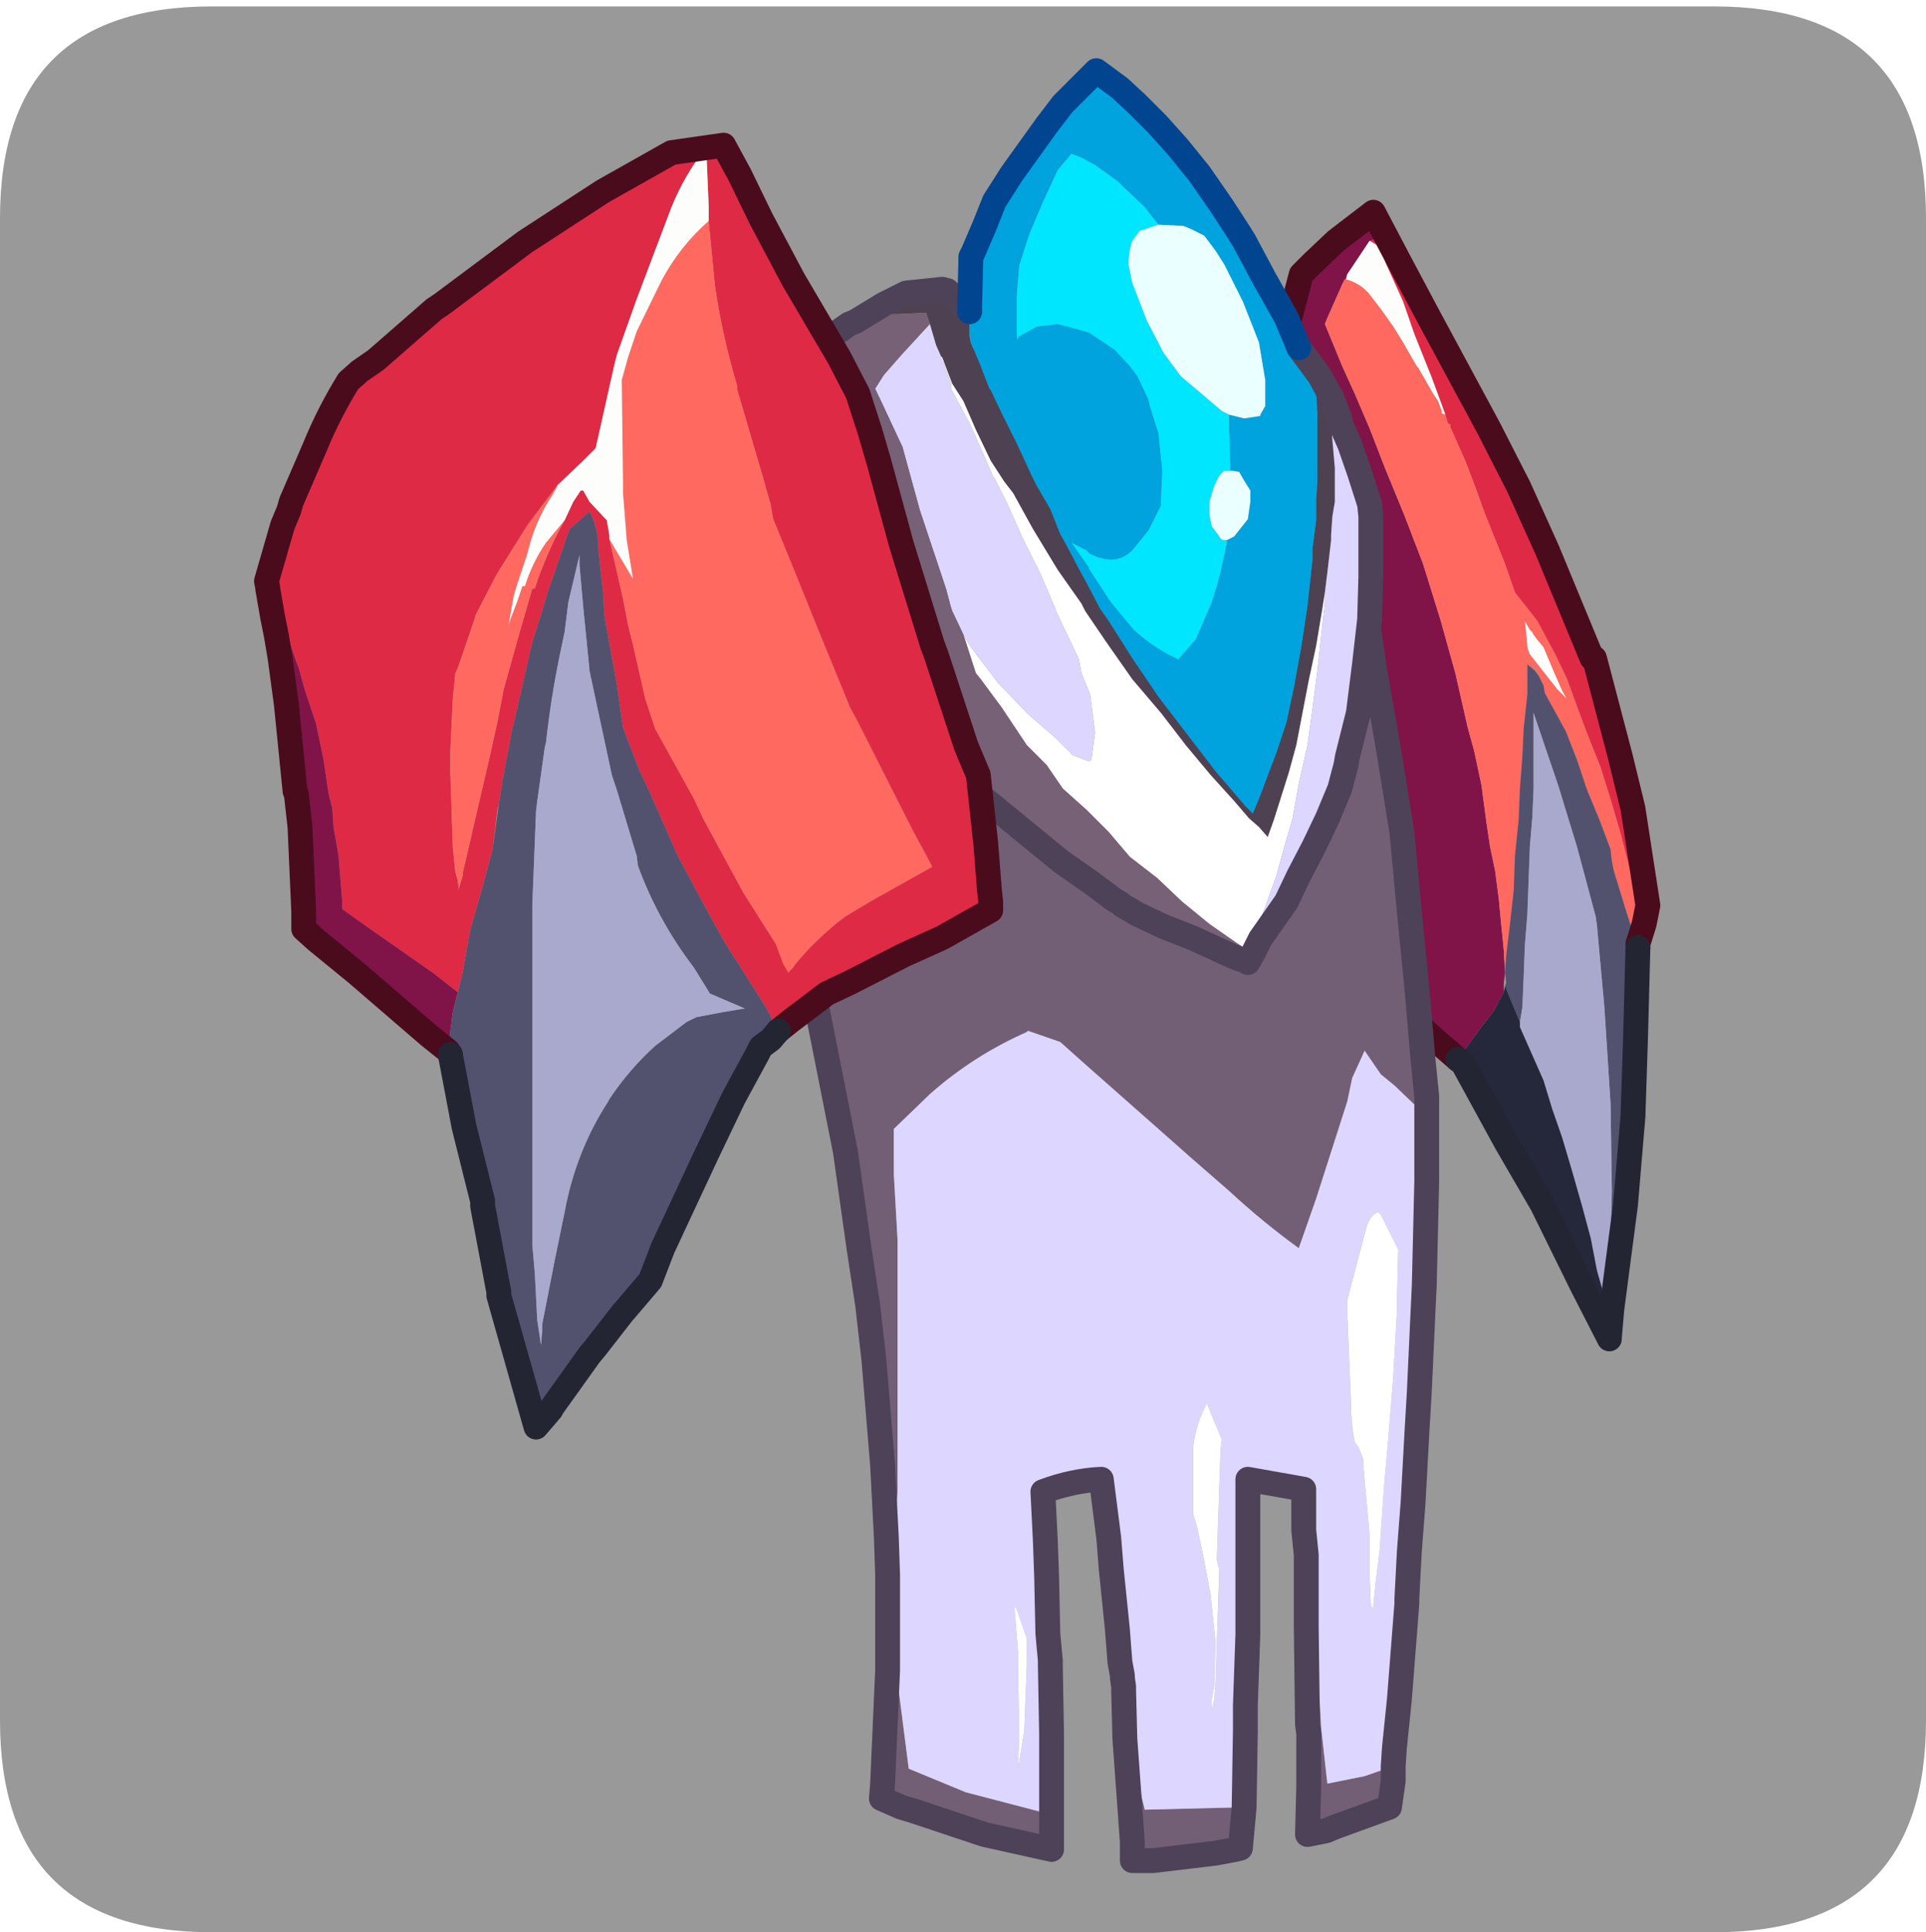 <?xml version="1.0" encoding="UTF-8" standalone="no"?>
<svg xmlns:ffdec="https://www.free-decompiler.com/flash" xmlns:xlink="http://www.w3.org/1999/xlink" ffdec:objectType="frame" height="30.1px" width="30.0px" xmlns="http://www.w3.org/2000/svg">
  <g transform="matrix(1.0, 0.0, 0.0, 1.0, 0.0, 0.0)">
    <use ffdec:characterId="1" height="30.0" transform="matrix(1.0, 0.0, 0.0, 1.0, 0.0, 0.0)" width="30.0" xlink:href="#shape0"/>
    <use ffdec:characterId="6" height="30.0" transform="matrix(1.0, 0.0, 0.0, 1.0, 0.0, 0.1)" width="30.0" xlink:href="#sprite0"/>
  </g>
  <defs>
    <g id="shape0" transform="matrix(1.0, 0.0, 0.0, 1.0, 0.0, 0.0)">
      <path d="M0.0 0.0 L30.0 0.0 30.0 30.0 0.0 30.0 0.0 0.0" fill="#33cc66" fill-opacity="0.0" fill-rule="evenodd" stroke="none"/>
    </g>
    <g id="sprite0" transform="matrix(1.0, 0.0, 0.0, 1.0, 0.0, 0.0)">
      <use ffdec:characterId="2" height="30.0" transform="matrix(1.0, 0.0, 0.0, 1.0, 0.0, 0.0)" width="30.0" xlink:href="#shape1"/>
      <filter id="filter0">
        <feColorMatrix in="SourceGraphic" result="filterResult0" type="matrix" values="0 0 0 0 0.4,0 0 0 0 1.0,0 0 0 0 1.0,0 0 0 1 0"/>
        <feConvolveMatrix divisor="25.0" in="filterResult0" kernelMatrix="1 1 1 1 1 1 1 1 1 1 1 1 1 1 1 1 1 1 1 1 1 1 1 1 1" order="5 5" result="filterResult1"/>
        <feComposite in="SourceGraphic" in2="filterResult1" operator="over" result="filterResult2"/>
      </filter>
      <use ffdec:characterId="5" filter="url(#filter0)" height="28.25" transform="matrix(1.0, 0.0, 0.0, 1.0, 3.95, 0.8)" width="21.9" xlink:href="#sprite1"/>
    </g>
    <g id="shape1" transform="matrix(1.0, 0.0, 0.0, 1.0, 0.0, 0.0)">
      <path d="M0.0 26.7 L0.0 3.3 Q0.0 0.0 3.3 0.0 L26.7 0.0 Q30.0 0.0 30.0 3.3 L30.0 26.7 Q30.0 30.0 26.7 30.0 L3.3 30.0 Q0.0 30.0 0.0 26.7" fill="#999999" fill-rule="evenodd" stroke="none"/>
    </g>
    <g id="sprite1" transform="matrix(1.0, 0.0, 0.0, 1.0, 0.2, 0.2)">
      <use ffdec:characterId="4" height="73.05" transform="matrix(0.387, 0.0, 0.0, 0.387, -0.193, -0.193)" width="56.6" xlink:href="#sprite2"/>
    </g>
    <g id="sprite2" transform="matrix(1.0, 0.0, 0.0, 1.0, 0.5, 0.5)">
      <use ffdec:characterId="3" height="73.05" transform="matrix(1.0, 0.0, 0.0, 1.0, -0.5, -0.5)" width="56.6" xlink:href="#shape2"/>
    </g>
    <g id="shape2" transform="matrix(1.0, 0.0, 0.0, 1.0, 0.5, 0.5)">
      <path d="M45.55 7.6 L45.35 7.3 45.0 7.05 44.55 6.8 44.4 6.85 44.0 7.45 43.5 8.2 43.45 8.4 43.4 8.4 43.3 8.6 42.7 9.95 42.6 10.2 43.3 11.9 43.8 13.0 44.4 14.4 45.0 15.95 45.8 17.9 46.55 19.85 47.25 22.1 47.85 24.25 48.35 26.45 48.6 27.35 48.9 28.75 49.1 30.25 49.25 31.25 49.45 32.2 49.6 33.35 49.7 34.4 49.8 35.4 49.85 36.3 49.8 36.75 49.8 37.1 49.4 37.85 48.9 38.5 47.95 39.8 46.0 38.1 44.85 36.3 43.6 34.2 42.4 32.3 42.25 31.25 41.7 26.5 41.45 23.95 40.85 19.3 40.3 15.75 40.2 15.2 40.35 14.6 41.15 10.1 41.65 8.2 42.1 7.75 43.05 6.85 44.55 5.7 45.05 6.65 45.55 7.6" fill="#801449" fill-rule="evenodd" stroke="none"/>
      <path d="M44.4 6.85 L44.55 6.8 45.0 7.05 45.35 7.3 45.55 7.6 46.8 9.95 49.2 14.4 50.4 16.75 51.55 19.3 53.35 23.65 53.45 23.65 54.5 27.65 55.0 29.7 55.6 33.6 55.45 34.35 55.45 34.25 55.2 33.2 54.85 32.05 54.5 30.7 54.15 29.5 53.7 28.05 53.2 26.8 52.75 25.6 52.35 24.5 51.9 23.55 51.15 22.15 50.25 21.0 49.85 19.85 49.45 18.85 49.05 17.85 48.65 16.75 48.25 15.7 47.65 14.35 47.65 14.25 47.55 14.2 47.45 13.85 47.25 13.3 46.9 12.35 46.2 10.6 45.75 9.3 45.05 7.75 45.0 7.6 45.0 7.5 44.95 7.4 44.85 7.3 44.75 7.05 44.4 6.85" fill="#df2a46" fill-rule="evenodd" stroke="none"/>
      <path d="M43.45 8.4 L43.5 8.2 44.0 7.45 44.4 6.85 44.75 7.05 44.85 7.3 44.95 7.4 45.0 7.5 45.0 7.6 45.05 7.75 45.75 9.3 46.2 10.6 46.9 12.35 47.25 13.3 47.45 13.85 47.3 13.8 47.3 13.7 47.15 13.3 46.95 13.0 46.35 11.95 46.3 11.9 46.15 11.65 45.75 10.95 45.35 10.3 44.85 9.6 44.35 8.95 44.25 8.85 Q43.95 8.55 43.45 8.4 M50.75 23.2 L50.65 22.15 50.85 22.5 50.95 22.6 51.0 22.7 51.15 22.9 51.4 23.2 51.8 24.15 52.15 24.95 52.4 25.4 52.35 25.3 51.95 24.9 50.85 23.5 50.75 23.2" fill="#fdfdfb" fill-rule="evenodd" stroke="none"/>
      <path d="M49.85 36.3 L49.8 35.4 49.7 34.4 49.6 33.35 49.45 32.2 49.25 31.25 49.1 30.25 48.9 28.75 48.6 27.35 48.35 26.45 47.85 24.25 47.25 22.1 46.55 19.85 45.8 17.9 45.0 15.95 44.4 14.4 43.8 13.0 43.3 11.9 42.6 10.2 42.7 9.95 43.3 8.6 43.4 8.4 43.45 8.4 Q43.95 8.55 44.25 8.85 L44.35 8.95 44.85 9.6 45.35 10.3 45.75 10.95 46.15 11.65 46.3 11.9 46.35 11.95 46.95 13.0 47.15 13.3 47.3 13.7 47.3 13.8 47.45 13.85 47.55 14.2 47.65 14.25 47.65 14.35 48.25 15.7 48.65 16.75 49.05 17.85 49.45 18.85 49.85 19.85 50.25 21.0 51.15 22.15 51.9 23.55 52.35 24.5 52.75 25.6 53.2 26.8 53.7 28.05 54.15 29.5 54.5 30.7 54.85 32.05 55.2 33.2 55.45 34.25 55.45 34.35 55.2 35.15 55.2 35.3 54.7 33.75 54.35 32.6 Q54.15 32.05 54.1 31.35 L53.65 30.15 53.15 28.95 52.75 27.75 52.3 26.6 51.45 25.05 51.4 24.75 51.2 24.35 50.95 23.85 51.05 24.15 50.75 23.9 50.75 25.05 50.75 25.1 50.6 26.5 50.55 27.6 50.45 28.9 50.4 30.15 50.25 31.6 50.2 33.0 50.05 34.35 49.9 35.6 49.85 36.3 M50.85 23.5 L51.95 24.9 52.35 25.3 52.4 25.4 52.15 24.95 51.8 24.15 51.4 23.2 51.15 22.9 51.0 22.7 50.95 22.6 50.85 22.5 50.65 22.15 50.75 23.2 50.75 23.35 50.85 23.5" fill="#ff6960" fill-rule="evenodd" stroke="none"/>
      <path d="M51.2 24.35 L51.4 24.75 51.45 25.05 52.3 26.6 52.75 27.75 53.15 28.95 53.65 30.15 54.1 31.35 Q54.15 32.05 54.35 32.6 L54.7 33.75 55.2 35.3 55.1 39.05 55.0 42.1 54.7 45.65 54.15 49.85 54.05 51.0 54.05 50.65 54.05 50.25 53.95 49.95 53.95 49.85 54.05 49.45 54.15 45.1 54.1 41.6 53.85 37.7 53.55 34.4 53.5 34.05 52.75 31.25 52.0 28.8 51.0 25.85 51.0 27.05 51.0 28.9 50.95 30.05 50.85 31.25 50.8 32.6 50.75 33.95 50.65 35.2 50.6 36.5 50.55 37.7 50.45 38.3 49.85 36.85 49.9 36.7 49.85 36.3 49.9 35.6 50.05 34.35 50.2 33.0 50.25 31.6 50.4 30.15 50.45 28.9 50.55 27.6 50.6 26.5 50.75 25.1 50.75 25.05 50.75 23.9 51.05 24.15 51.2 24.35" fill="#52526f" fill-rule="evenodd" stroke="none"/>
      <path d="M50.45 38.3 L50.55 37.7 50.6 36.5 50.65 35.2 50.75 33.95 50.8 32.6 50.85 31.25 50.95 30.05 51.0 28.9 51.0 27.05 51.0 25.85 52.0 28.8 52.75 31.25 53.5 34.05 53.55 34.4 53.85 37.7 54.1 41.6 54.15 45.1 54.05 49.45 53.95 49.85 53.95 49.95 53.85 49.35 53.55 48.3 53.3 47.0 52.95 45.7 52.55 44.3 52.15 42.95 51.75 41.8 51.4 40.65 50.45 38.5 50.45 38.3" fill="#a9a9ce" fill-rule="evenodd" stroke="none"/>
      <path d="M47.95 39.8 L48.9 38.5 49.4 37.85 49.8 37.1 49.85 36.85 50.45 38.3 50.45 38.5 51.4 40.65 51.75 41.8 52.15 42.95 52.55 44.3 52.95 45.7 53.3 47.0 53.55 48.3 53.85 49.35 53.95 49.95 54.05 51.0 54.05 51.05 52.95 48.9 51.35 45.65 49.9 43.15 48.15 39.95 47.95 39.8" fill="#25273a" fill-rule="evenodd" stroke="none"/>
      <path d="M45.55 7.6 L45.05 6.65 44.55 5.7 43.05 6.85 42.1 7.75 41.65 8.2 41.15 10.1 40.35 14.6 40.2 15.2 40.3 15.75 40.85 19.3 41.45 23.95 41.7 26.5 42.25 31.25 42.4 32.3 43.6 34.2 44.85 36.3 46.0 38.1 47.95 39.8 M55.45 34.35 L55.6 33.6 55.0 29.7 54.5 27.65 53.45 23.65 53.35 23.65 51.55 19.3 50.4 16.75 49.2 14.4 46.8 9.95 45.55 7.6 M55.2 35.3 L55.2 35.15 55.45 34.35" fill="none" stroke="#4a0c1d" stroke-linecap="round" stroke-linejoin="round" stroke-width="1.0"/>
      <path d="M54.05 51.0 L54.15 49.85 54.7 45.65 55.0 42.1 55.1 39.05 55.2 35.3 M47.95 39.8 L48.15 39.95 49.9 43.15 51.35 45.65 52.95 48.9 54.05 51.05 54.05 51.0" fill="none" stroke="#232533" stroke-linecap="round" stroke-linejoin="round" stroke-width="1.0"/>
      <path d="M25.0 61.5 L25.0 60.55 24.95 59.05 24.8 56.15 24.45 51.9 24.2 49.7 23.85 47.4 23.3 43.5 22.15 37.7 20.9 32.45 19.65 27.85 18.6 24.25 17.7 20.95 17.5 20.25 19.0 18.55 21.0 16.5 23.4 14.55 26.0 12.9 Q27.2 12.25 28.5 11.7 29.8 11.15 31.15 10.95 L33.75 10.55 36.25 10.6 40.9 11.7 41.3 11.85 41.65 12.7 42.85 16.15 43.45 18.45 44.15 21.05 44.6 24.1 45.15 27.25 45.7 30.65 46.0 33.85 46.3 36.9 46.55 39.8 46.7 41.3 46.7 42.1 46.6 42.0 45.4 40.85 44.85 40.4 44.2 39.45 43.7 40.55 43.5 41.5 42.25 45.4 41.55 47.4 Q40.1 46.35 38.75 45.1 L37.2 43.75 35.9 42.6 32.9 39.95 31.95 39.1 30.65 38.65 30.6 38.7 Q28.45 39.65 26.7 41.2 L25.25 42.6 25.25 44.4 25.4 47.05 25.4 48.7 25.4 51.4 25.4 52.55 25.4 54.3 25.4 57.2 25.25 59.95 25.25 60.15 25.25 60.4 25.2 61.5 25.15 62.5 25.0 61.5 M45.35 68.25 L45.35 68.85 45.2 69.9 43.0 70.7 42.65 70.85 41.9 71.0 41.95 69.05 41.95 66.95 41.9 66.55 41.85 62.65 42.15 63.3 42.4 65.75 42.45 66.7 42.7 68.95 44.2 68.65 45.35 68.25 M39.35 69.9 L39.2 71.55 39.0 71.6 38.2 71.75 35.7 72.05 35.45 72.05 34.85 72.05 34.85 71.45 34.85 71.3 34.75 69.9 34.55 67.15 34.5 65.2 34.95 68.35 35.35 70.0 39.35 69.9 M31.6 70.2 L31.6 70.85 31.6 71.0 31.6 71.6 28.9 71.0 26.05 70.05 25.55 69.9 24.75 69.55 24.8 68.95 24.85 67.8 25.0 64.4 25.15 62.9 25.15 62.65 25.25 63.65 25.85 68.35 28.15 69.3 31.6 70.2" fill="#725f76" fill-rule="evenodd" stroke="none"/>
      <path d="M25.15 62.5 L25.2 61.5 25.25 60.4 25.25 60.15 25.25 59.95 25.4 57.2 25.4 54.3 25.4 52.55 25.4 51.4 25.4 48.7 25.4 47.05 25.25 44.4 25.25 42.6 26.7 41.2 Q28.45 39.65 30.6 38.7 L30.65 38.65 31.95 39.1 32.9 39.95 35.9 42.6 37.2 43.75 38.75 45.1 Q40.1 46.35 41.55 47.4 L42.25 45.4 43.5 41.5 43.7 40.55 44.2 39.45 44.85 40.4 45.4 40.85 46.6 42.0 46.7 42.1 46.7 44.7 46.6 48.9 46.55 49.95 46.4 53.2 46.3 54.9 46.15 57.65 46.0 59.6 45.9 61.5 45.9 61.7 45.6 65.55 45.4 67.5 45.35 68.25 44.2 68.65 42.7 68.95 42.45 66.7 42.4 65.75 42.15 63.3 41.85 62.65 41.85 62.45 41.85 62.25 41.85 59.75 41.75 58.75 41.75 57.1 39.5 56.7 39.5 58.3 39.5 59.85 39.5 62.1 39.5 62.95 39.4 65.8 39.4 66.8 39.35 69.9 35.35 70.0 34.95 68.35 34.5 65.2 34.5 65.05 34.45 64.7 34.45 64.6 34.35 64.05 34.25 62.75 34.0 60.3 33.9 59.05 33.6 56.7 Q32.45 56.75 31.25 57.2 L31.35 59.2 31.4 60.6 31.45 62.9 31.55 64.0 31.55 64.2 31.6 66.95 31.6 70.2 28.15 69.3 25.85 68.35 25.25 63.65 25.15 62.65 25.15 62.5 M44.85 46.05 L44.75 45.95 Q44.4 46.05 44.25 46.65 L43.5 49.5 43.5 49.95 43.65 53.6 Q43.65 54.4 43.8 55.2 L43.95 55.4 44.15 55.9 44.15 56.15 44.4 58.95 44.4 59.65 44.4 60.5 44.45 61.75 44.55 61.95 44.55 61.75 44.65 60.8 44.8 59.6 45.0 56.75 45.15 55.1 45.35 52.6 45.5 49.95 45.5 49.55 45.55 47.45 44.85 46.05 M38.45 55.1 L37.85 53.65 Q37.4 54.5 37.3 55.4 L37.3 56.15 37.3 58.1 37.45 58.6 37.75 60.0 38.0 61.35 38.2 63.25 38.15 65.0 38.05 65.55 38.05 65.95 38.15 65.55 38.2 64.85 38.25 63.25 38.35 60.35 38.25 59.95 38.4 55.5 38.45 55.1 M30.25 63.65 L30.25 64.2 30.3 66.95 30.25 68.35 30.5 66.8 30.6 64.2 30.6 63.7 30.6 63.1 30.2 61.95 30.1 61.8 30.25 63.65" fill="#ddd7ff" fill-rule="evenodd" stroke="none"/>
      <path d="M38.45 55.1 L38.4 55.5 38.25 59.95 38.35 60.35 38.25 63.25 38.2 64.85 38.15 65.55 38.05 65.95 38.05 65.55 38.15 65.0 38.2 63.25 38.0 61.35 37.75 60.0 37.45 58.6 37.3 58.1 37.3 56.15 37.3 55.4 Q37.4 54.5 37.85 53.65 L38.45 55.1 M44.85 46.05 L45.55 47.45 45.5 49.55 45.5 49.95 45.35 52.6 45.15 55.1 45.0 56.75 44.8 59.6 44.65 60.8 44.55 61.75 44.55 61.95 44.45 61.75 44.4 60.5 44.4 59.65 44.4 58.95 44.15 56.15 44.15 55.9 43.95 55.4 43.8 55.2 Q43.65 54.4 43.65 53.6 L43.5 49.95 43.5 49.5 44.25 46.65 Q44.4 46.05 44.75 45.95 L44.85 46.05 M30.25 63.65 L30.1 61.8 30.2 61.95 30.6 63.1 30.6 63.7 30.6 64.2 30.5 66.8 30.25 68.35 30.3 66.95 30.25 64.2 30.25 63.65" fill="#ffffff" fill-rule="evenodd" stroke="none"/>
      <path d="M46.7 42.1 L46.7 41.3 46.55 39.8 46.3 36.9 46.0 33.85 45.7 30.65 45.15 27.25 44.6 24.1 44.15 21.05 43.45 18.45 42.85 16.15 41.65 12.7 41.3 11.85 40.9 11.7 36.25 10.6 33.75 10.55 31.15 10.95 Q29.8 11.15 28.5 11.7 27.2 12.25 26.0 12.9 L23.4 14.55 21.0 16.5 19.0 18.55 17.5 20.25 17.7 20.95 18.6 24.25 19.65 27.85 20.9 32.45 22.15 37.7 23.3 43.5 23.85 47.4 24.2 49.7 24.45 51.9 24.8 56.15 24.95 59.05 25.0 60.55 25.0 61.5 25.0 62.65 25.0 62.75 25.0 64.4 24.85 67.8 24.8 68.95 24.75 69.55 25.55 69.9 26.05 70.05 28.9 71.0 31.6 71.6 31.6 71.0 31.6 70.85 31.6 70.2 31.6 66.95 31.55 64.2 31.55 64.0 31.45 62.9 31.4 60.6 31.35 59.2 31.25 57.2 Q32.45 56.75 33.6 56.7 L33.9 59.05 34.0 60.3 34.25 62.75 34.35 64.05 34.45 64.6 34.45 64.7 34.5 65.05 34.5 65.2 34.55 67.15 34.75 69.9 34.85 71.3 34.85 71.45 34.85 72.05 35.45 72.05 35.7 72.05 38.2 71.75 39.0 71.6 39.2 71.55 39.35 69.9 39.4 66.8 39.4 65.8 39.5 62.95 39.5 62.1 39.5 59.85 39.5 58.3 39.5 56.7 41.75 57.1 41.75 58.75 41.85 59.75 41.85 62.25 41.85 62.45 41.85 62.65 41.9 66.55 41.95 66.95 41.95 69.05 41.9 71.0 42.65 70.85 43.0 70.7 45.2 69.9 45.35 68.85 45.35 68.25 45.4 67.5 45.6 65.55 45.9 61.7 45.9 61.5 46.0 59.6 46.15 57.65 46.3 54.9 46.4 53.2 46.55 49.95 46.6 48.9 46.7 44.7 46.7 42.1 Z" fill="none" stroke="#4d4258" stroke-linecap="round" stroke-linejoin="round" stroke-width="1.0"/>
      <path d="M41.55 11.15 L42.4 12.3 42.8 13.05 42.8 13.2 42.85 14.2 42.9 14.85 43.0 16.0 43.0 17.3 43.0 17.35 42.9 17.95 42.85 18.7 42.85 18.9 42.7 20.2 42.6 21.0 42.5 21.65 42.25 23.15 41.95 24.55 41.7 25.85 41.45 27.15 41.15 28.25 40.55 30.15 40.3 30.85 39.95 30.45 39.55 30.1 38.95 29.4 38.0 28.35 37.0 27.15 36.0 25.85 34.85 24.5 33.8 23.0 32.95 21.75 32.8 21.45 31.85 20.1 30.85 18.45 30.05 17.0 29.7 16.55 29.15 15.7 28.55 14.45 28.05 13.3 27.6 12.6 27.2 11.55 27.15 11.5 26.95 11.05 26.7 10.2 26.55 9.75 26.5 9.75 25.45 9.8 24.8 9.8 24.1 10.0 23.7 10.1 24.85 9.4 25.75 8.95 27.2 8.8 27.4 8.85 28.3 9.7 28.3 10.7 28.35 10.95 28.75 11.9 29.1 12.8 29.15 12.85 29.6 13.8 30.2 15.0 30.8 16.3 31.0 16.7 31.55 17.65 31.95 18.65 32.2 19.1 32.7 20.05 33.0 20.6 33.55 21.65 33.9 22.15 34.85 23.65 35.9 25.2 37.05 26.7 38.2 28.2 39.4 29.6 39.7 29.9 39.95 29.3 40.65 27.45 41.05 26.25 41.35 24.85 41.65 23.2 41.9 21.55 42.1 19.7 42.1 19.25 42.25 18.1 42.25 18.05 42.25 17.25 42.3 16.5 42.3 15.35 42.3 15.0 42.3 14.15 42.3 13.8 42.25 12.8 41.65 11.45 41.55 11.15" fill="#4e4151" fill-rule="evenodd" stroke="none"/>
      <path d="M28.3 9.7 L28.3 9.55 28.35 7.65 28.35 7.5 28.45 7.3 28.9 6.25 29.3 5.25 30.0 4.15 31.4 2.2 32.05 1.35 33.2 0.2 33.4 0.0 34.35 0.7 35.05 1.35 35.85 2.15 36.7 3.1 37.55 4.15 38.45 5.45 39.1 6.45 39.35 6.85 40.15 8.35 41.05 9.95 41.55 11.15 41.65 11.45 42.25 12.8 42.3 13.8 42.3 14.15 42.3 15.0 42.3 15.35 42.3 16.5 42.25 17.25 42.25 18.05 42.25 18.1 42.1 19.25 42.1 19.7 41.9 21.55 41.65 23.2 41.35 24.85 41.05 26.25 40.65 27.45 39.95 29.3 39.7 29.9 39.4 29.6 38.2 28.2 37.05 26.7 35.9 25.2 34.85 23.65 33.9 22.15 33.55 21.65 33.0 20.6 32.7 20.05 32.2 19.1 31.95 18.65 31.55 17.65 31.0 16.7 30.8 16.3 30.2 15.0 29.6 13.8 29.15 12.85 29.1 12.8 28.75 11.9 28.35 10.95 28.3 10.7 28.3 9.7 M35.9 6.2 L35.35 5.5 34.25 4.45 33.35 3.8 32.8 3.5 32.4 3.35 31.85 4.0 31.25 5.3 30.7 6.6 30.3 7.85 30.2 9.05 30.2 10.1 30.2 10.2 30.2 10.85 30.3 10.7 31.0 10.3 31.85 10.2 33.1 10.55 34.15 11.25 34.75 11.9 35.05 12.3 35.5 13.25 35.55 13.5 35.9 14.6 36.05 16.1 36.0 17.3 36.0 17.5 35.5 18.5 34.85 19.3 Q34.3 19.85 33.55 19.6 L33.5 19.6 33.15 19.45 33.0 19.3 32.4 19.0 33.1 20.0 33.1 20.05 33.95 21.35 34.15 21.6 34.9 22.5 Q35.55 23.1 36.3 23.5 L36.7 23.7 37.4 22.9 38.05 21.4 38.25 20.75 38.4 20.2 38.65 19.05 38.65 18.9 38.95 18.75 39.5 18.05 39.6 17.35 39.6 17.3 39.6 16.9 39.35 16.5 39.15 16.15 38.85 16.1 38.8 16.1 38.75 14.4 38.75 13.85 39.35 14.0 40.0 13.9 40.0 13.85 40.2 13.5 40.2 12.45 39.95 10.95 39.3 9.3 38.55 7.8 38.2 7.25 37.75 6.65 Q37.3 6.4 36.9 6.25 L35.9 6.2" fill="#00a3dd" fill-rule="evenodd" stroke="none"/>
      <path d="M42.8 13.05 L42.85 13.1 43.2 14.0 43.25 14.25 43.6 15.05 44.0 16.2 44.4 17.45 44.45 17.95 44.45 18.1 44.45 18.9 44.45 20.4 44.4 22.1 44.2 23.85 43.95 25.85 43.5 27.65 43.45 27.95 43.2 28.9 42.7 30.1 42.15 31.25 41.55 32.4 41.05 33.45 40.0 34.95 39.7 35.55 39.5 35.4 40.0 34.2 40.65 32.4 40.95 31.3 41.3 30.1 41.55 28.7 41.9 27.15 42.1 25.7 42.3 24.15 42.45 22.75 42.6 21.4 42.6 21.0 42.7 20.2 42.85 18.9 42.85 18.7 42.9 17.95 43.0 17.35 43.0 17.3 43.0 16.0 42.9 14.85 42.85 14.2 42.8 13.2 42.8 13.05 M27.15 11.5 L27.55 12.6 27.55 12.8 28.3 14.2 28.75 15.2 29.25 16.35 29.3 16.4 29.85 17.5 30.45 18.85 31.15 20.25 31.75 21.65 31.8 21.8 32.35 22.95 32.7 23.7 32.8 24.25 33.15 25.1 33.35 26.65 33.2 27.75 33.1 27.8 32.45 27.55 31.75 26.85 30.65 25.9 29.45 24.65 28.35 23.2 28.05 22.7 27.6 21.75 27.55 21.6 27.35 20.85 26.3 17.7 25.75 15.7 25.6 15.15 24.5 12.8 24.85 12.25 25.55 11.45 26.7 10.2 26.95 11.05 27.15 11.5" fill="#ddd6ff" fill-rule="evenodd" stroke="none"/>
      <path d="M42.6 21.0 L42.6 21.4 42.45 22.75 42.3 24.15 42.1 25.7 41.9 27.15 41.55 28.7 41.3 30.1 40.95 31.3 40.65 32.4 40.0 34.2 39.5 35.4 39.1 35.15 37.95 34.35 36.85 33.45 35.85 32.5 34.75 31.65 33.9 30.65 33.0 29.75 32.05 28.9 31.4 27.95 30.6 27.15 29.6 25.65 28.75 24.5 28.55 24.25 28.05 22.7 28.35 23.2 29.45 24.65 30.65 25.9 31.75 26.85 32.45 27.55 33.1 27.8 33.2 27.75 33.35 26.65 33.15 25.1 32.8 24.25 32.7 23.7 32.35 22.95 31.8 21.8 31.75 21.65 31.15 20.25 30.45 18.85 29.85 17.5 29.3 16.4 29.25 16.35 28.75 15.2 28.3 14.2 27.55 12.8 27.55 12.6 27.15 11.5 27.2 11.55 27.6 12.6 28.05 13.3 28.55 14.45 29.15 15.7 29.7 16.55 30.05 17.0 30.85 18.45 31.85 20.1 32.8 21.45 32.95 21.75 33.8 23.0 34.85 24.5 36.0 25.85 37.0 27.15 38.0 28.35 38.95 29.4 39.55 30.1 39.95 30.45 40.3 30.85 40.55 30.15 41.15 28.25 41.45 27.15 41.7 25.85 41.95 24.55 42.25 23.15 42.5 21.65 42.6 21.0" fill="#ffffff" fill-rule="evenodd" stroke="none"/>
      <path d="M38.65 18.9 L38.65 19.05 38.4 20.2 38.25 20.75 38.05 21.4 37.4 22.9 36.7 23.7 36.3 23.5 Q35.55 23.1 34.9 22.5 L34.15 21.6 33.95 21.35 33.1 20.05 33.1 20.0 32.4 19.0 33.0 19.3 33.15 19.45 33.5 19.6 33.55 19.6 Q34.3 19.85 34.85 19.3 L35.5 18.5 36.0 17.5 36.0 17.3 36.05 16.1 35.9 14.6 35.55 13.5 35.5 13.25 35.05 12.3 34.75 11.9 34.15 11.25 33.1 10.55 31.85 10.2 31.0 10.3 30.3 10.7 30.2 10.85 30.2 10.2 30.2 10.1 30.2 9.05 30.3 7.85 30.7 6.6 31.25 5.3 31.85 4.0 32.4 3.35 32.8 3.5 33.35 3.8 34.25 4.45 35.35 5.5 35.9 6.2 35.15 6.45 34.85 6.85 Q34.7 7.3 34.7 7.8 L34.85 8.55 34.95 8.8 35.45 10.1 36.1 11.35 36.8 12.3 37.45 12.85 38.45 13.7 38.65 13.8 38.75 13.85 38.75 14.4 38.8 16.1 38.55 16.1 38.35 16.3 38.15 16.7 37.95 17.35 37.95 17.9 38.05 18.35 38.35 18.75 Q38.4 18.9 38.6 18.9 L38.65 18.9" fill="#00e6ff" fill-rule="evenodd" stroke="none"/>
      <path d="M38.65 18.9 L38.6 18.9 Q38.4 18.9 38.35 18.75 L38.05 18.35 37.95 17.9 37.95 17.35 38.15 16.7 38.35 16.3 38.55 16.1 38.8 16.1 38.85 16.1 39.15 16.15 39.35 16.5 39.6 16.9 39.6 17.3 39.6 17.35 39.5 18.05 38.95 18.75 38.65 18.9 M38.75 13.85 L38.65 13.8 38.45 13.7 37.45 12.85 36.8 12.3 36.1 11.35 35.45 10.1 34.95 8.8 34.85 8.55 34.7 7.8 Q34.7 7.3 34.85 6.85 L35.15 6.45 35.9 6.2 36.9 6.25 Q37.3 6.4 37.75 6.65 L38.2 7.25 38.55 7.8 39.3 9.3 39.95 10.95 40.2 12.45 40.2 13.5 40.0 13.85 40.0 13.9 39.35 14.0 38.75 13.85" fill="#eaffff" fill-rule="evenodd" stroke="none"/>
      <path d="M39.35 35.8 L39.3 35.8 39.0 35.7 37.25 34.9 36.1 34.45 35.05 33.95 34.45 33.6 Q34.3 33.45 34.15 33.4 L33.15 32.65 32.0 31.85 30.9 30.95 29.8 30.05 28.7 29.15 27.8 28.35 27.35 27.8 26.95 27.25 26.2 26.2 25.4 24.7 Q24.85 23.85 24.6 23.0 L23.85 21.4 23.25 19.8 22.65 18.15 22.25 16.75 21.95 15.45 21.85 14.55 21.85 14.4 21.7 12.8 21.7 11.9 21.95 11.25 23.45 10.2 23.7 10.1 24.1 10.0 24.8 9.8 25.45 9.8 26.5 9.75 26.55 9.75 26.7 10.2 25.55 11.45 24.85 12.25 24.5 12.8 25.6 15.15 25.75 15.7 26.3 17.7 27.35 20.85 27.55 21.6 27.6 21.75 28.05 22.7 28.55 24.25 28.75 24.5 29.6 25.65 30.6 27.15 31.4 27.95 32.05 28.9 33.0 29.75 33.9 30.65 34.75 31.65 35.85 32.5 36.85 33.45 37.95 34.35 39.1 35.15 39.5 35.4 39.35 35.8" fill="#776176" fill-rule="evenodd" stroke="none"/>
      <path d="M41.55 11.15 L42.4 12.3 42.8 13.05 42.85 13.1 43.2 14.0 43.25 14.25 43.6 15.05 44.0 16.2 44.4 17.45 44.45 17.95 44.45 18.1 44.45 18.9 44.45 20.4 44.4 22.1 44.2 23.85 43.95 25.85 43.5 27.65 43.45 27.95 43.2 28.9 42.7 30.1 42.15 31.25 41.55 32.4 41.05 33.45 40.0 34.95 39.7 35.55 39.5 35.9 39.35 35.8 39.3 35.8 39.0 35.7 37.25 34.9 36.1 34.45 35.05 33.95 34.45 33.6 Q34.3 33.45 34.15 33.4 L33.15 32.65 32.0 31.85 30.9 30.95 29.8 30.05 28.7 29.15 27.8 28.35 27.35 27.8 26.95 27.25 26.2 26.2 25.4 24.7 Q24.85 23.85 24.6 23.0 L23.85 21.4 23.25 19.8 22.65 18.15 22.25 16.75 21.95 15.45 21.85 14.55 21.85 14.4 21.7 12.8 21.7 11.9 21.95 11.25 23.45 10.2 23.7 10.1 24.85 9.4 25.75 8.95 27.2 8.8 27.4 8.85 28.3 9.7" fill="none" stroke="#4d4258" stroke-linecap="round" stroke-linejoin="round" stroke-width="1.0"/>
      <path d="M28.3 9.7 L28.3 9.55 28.35 7.65 28.35 7.5 28.45 7.3 28.9 6.25 29.3 5.25 30.0 4.15 31.4 2.2 32.05 1.35 33.2 0.2 33.4 0.0 34.35 0.7 35.05 1.35 35.85 2.15 36.7 3.1 37.55 4.15 38.45 5.45 39.1 6.45 39.35 6.85 40.15 8.35 41.05 9.95 41.55 11.15" fill="none" stroke="#014591" stroke-linecap="round" stroke-linejoin="round" stroke-width="1.0"/>
      <path d="M17.7 3.1 L18.4 3.0 19.05 4.2 19.9 5.95 21.2 8.4 23.05 11.55 23.8 13.0 24.3 14.55 24.65 15.75 25.55 19.05 26.8 23.1 26.95 23.5 28.15 27.15 28.25 27.4 28.65 28.35 28.95 31.1 29.1 33.0 29.15 33.45 29.15 33.8 27.2 34.9 25.65 35.6 23.5 36.7 22.55 37.15 21.1 38.25 20.6 38.65 20.1 37.7 18.45 35.1 17.7 33.75 16.55 31.6 15.45 29.1 15.0 28.15 14.35 26.45 14.2 25.4 14.1 24.7 13.6 21.95 13.55 21.05 13.35 19.2 Q13.35 18.35 13.0 17.75 L12.2 18.45 11.3 21.05 11.1 21.75 10.7 23.0 9.95 26.3 9.9 26.45 9.5 28.6 9.35 29.55 9.3 29.7 9.1 31.35 8.85 32.3 8.7 32.85 8.2 34.6 7.9 36.3 7.7 37.1 6.75 36.35 5.25 35.3 3.75 34.25 3.05 33.75 3.05 33.45 2.9 31.6 2.85 31.3 2.7 30.45 2.65 29.7 2.5 29.1 2.3 27.75 2.0 26.3 1.55 24.95 1.3 24.05 1.15 23.65 0.8 22.6 0.6 22.15 0.15 20.95 0.05 20.85 0.05 20.8 0.0 20.55 0.65 18.3 0.9 17.7 1.0 17.35 1.95 15.15 Q2.5 13.8 3.3 12.5 L3.75 12.1 4.4 11.65 6.75 9.6 7.05 9.4 10.4 6.9 13.55 4.85 16.3 3.3 17.7 3.1 Q16.85 4.15 16.3 5.5 L14.9 9.2 14.1 11.45 14.0 11.85 13.25 15.2 12.75 15.7 11.7 16.7 10.5 18.3 9.25 20.3 8.4 21.95 8.4 22.0 7.7 24.05 7.6 24.25 7.5 25.3 7.4 27.4 7.4 28.25 7.5 31.25 7.6 32.25 7.7 32.6 7.75 33.0 7.75 32.9 7.9 32.4 7.9 32.3 8.85 28.2 8.9 28.0 9.3 26.2 9.55 24.9 10.15 22.75 10.7 20.85 10.8 20.85 Q11.25 19.45 12.0 18.1 L12.35 17.35 12.65 16.9 12.75 16.9 13.0 17.35 13.7 18.1 13.8 18.7 13.8 18.85 14.35 21.25 14.55 22.3 14.75 23.1 15.25 25.3 15.65 26.5 17.2 29.3 17.6 30.15 19.2 33.1 20.5 35.15 20.8 35.95 21.0 36.3 21.15 36.15 Q22.1 34.95 23.3 34.05 L24.3 33.45 26.8 32.05 26.7 31.85 26.0 30.55 23.8 26.2 23.5 25.65 22.25 22.6 21.3 20.25 20.75 18.9 20.4 18.05 20.3 17.45 18.95 12.85 18.95 12.7 Q18.35 10.7 18.05 8.65 L17.8 6.05 17.8 5.45 17.7 3.1" fill="#df2a46" fill-rule="evenodd" stroke="none"/>
      <path d="M17.8 6.05 L18.05 8.65 Q18.35 10.7 18.95 12.7 L18.95 12.85 20.3 17.45 20.4 18.05 20.75 18.9 21.3 20.25 22.25 22.6 23.5 25.65 23.8 26.2 26.0 30.55 26.7 31.85 26.8 32.05 24.3 33.45 23.3 34.05 Q22.1 34.95 21.15 36.15 L21.0 36.3 20.8 35.95 20.5 35.15 19.2 33.1 17.6 30.15 17.2 29.3 15.65 26.5 15.25 25.3 14.75 23.1 14.55 22.3 14.35 21.25 13.8 18.85 14.75 20.45 14.5 18.9 14.35 17.0 14.35 16.55 14.3 12.45 14.55 11.55 14.9 10.5 15.9 8.45 Q16.65 7.05 17.8 6.05 M12.0 18.1 Q11.25 19.45 10.8 20.85 L10.7 20.85 10.15 22.75 9.55 24.9 9.3 26.2 8.9 28.0 8.85 28.2 7.9 32.3 7.9 32.4 7.75 32.9 7.75 33.0 7.7 32.6 7.6 32.25 7.5 31.25 7.4 28.25 7.4 27.4 7.5 25.3 7.6 24.25 7.7 24.05 8.4 22.0 8.4 21.95 9.25 20.3 10.5 18.3 11.7 16.7 11.7 16.75 11.5 17.1 Q10.8 18.15 10.5 19.45 L10.1 20.65 9.95 21.15 9.75 22.3 9.85 22.0 10.1 21.35 10.3 20.75 10.4 20.75 Q10.7 19.8 11.25 19.0 L12.0 18.1" fill="#ff6960" fill-rule="evenodd" stroke="none"/>
      <path d="M17.7 3.1 L17.8 5.45 17.8 6.05 Q16.65 7.05 15.9 8.45 L14.9 10.5 14.55 11.55 14.3 12.45 14.35 16.55 14.35 17.0 14.5 18.9 14.75 20.45 13.8 18.85 13.8 18.7 13.7 18.1 13.0 17.35 12.75 16.9 12.65 16.9 12.35 17.35 12.0 18.1 11.25 19.0 Q10.7 19.8 10.4 20.75 L10.3 20.75 10.1 21.35 9.85 22.0 9.75 22.3 9.95 21.15 10.1 20.65 10.5 19.45 Q10.8 18.15 11.5 17.1 L11.7 16.75 11.7 16.7 12.75 15.7 13.25 15.2 14.0 11.85 14.1 11.45 14.9 9.2 16.3 5.5 Q16.85 4.15 17.7 3.1" fill="#fdfdfb" fill-rule="evenodd" stroke="none"/>
      <path d="M0.05 20.85 L0.15 20.95 0.6 22.15 0.8 22.6 1.15 23.65 1.3 24.05 1.55 24.95 2.0 26.3 2.3 27.75 2.5 29.1 2.65 29.7 2.7 30.45 2.85 31.3 2.9 31.6 3.05 33.45 3.05 33.75 3.75 34.25 5.25 35.3 6.75 36.35 7.7 37.1 7.5 37.9 7.3 39.45 6.55 38.85 3.65 36.35 2.0 35.0 1.5 34.55 1.5 33.85 1.35 30.45 1.2 29.1 1.15 29.0 0.8 25.5 0.55 23.65 0.4 22.75 0.25 22.0 0.05 20.85" fill="#801449" fill-rule="evenodd" stroke="none"/>
      <path d="M7.7 37.1 L7.9 36.3 8.2 34.6 8.7 32.85 8.85 32.3 9.1 31.35 9.35 29.55 9.5 28.6 9.9 26.45 9.95 26.3 10.7 23.0 11.1 21.75 11.3 21.05 12.2 18.45 13.0 17.75 Q13.35 18.35 13.35 19.2 L13.55 21.05 13.6 21.95 14.1 24.7 14.2 25.4 14.35 26.45 15.0 28.15 15.45 29.1 16.55 31.6 17.7 33.75 18.45 35.1 20.1 37.7 20.6 38.65 20.3 39.0 19.9 39.3 19.75 39.6 18.8 41.35 17.7 43.65 15.95 47.4 15.45 48.7 14.3 50.05 13.25 51.4 13.0 51.7 11.5 53.8 11.45 53.9 10.85 54.6 9.35 49.3 9.35 49.15 8.7 45.7 8.7 45.5 7.95 42.5 7.4 39.6 7.3 39.45 7.5 37.9 7.7 37.1 M12.6 19.9 L12.6 19.5 12.15 21.4 12.0 22.6 11.8 23.55 Q11.45 25.25 11.25 27.05 L11.2 27.25 10.9 29.4 10.85 29.8 10.7 33.6 10.7 33.85 10.7 36.15 10.7 36.65 10.7 39.65 10.7 40.8 10.7 44.85 10.7 47.25 10.8 48.4 10.9 50.3 11.05 51.3 11.1 50.7 11.1 50.45 11.6 47.9 12.0 45.95 Q12.45 43.5 13.75 41.5 L13.8 41.4 Q14.6 40.2 15.65 39.25 L16.9 38.3 17.3 38.1 18.35 37.9 19.25 37.75 17.85 37.15 17.2 36.1 Q15.75 34.2 14.95 32.0 L14.9 31.6 14.1 28.95 13.9 28.35 13.0 24.15 13.0 24.1 12.75 21.6 12.6 19.9" fill="#52526f" fill-rule="evenodd" stroke="none"/>
      <path d="M12.6 19.9 L12.75 21.6 13.0 24.1 13.0 24.15 13.9 28.35 14.1 28.95 14.9 31.6 14.95 32.0 Q15.75 34.2 17.2 36.1 L17.85 37.15 19.25 37.75 18.35 37.9 17.3 38.1 16.9 38.3 15.65 39.25 Q14.6 40.2 13.8 41.4 L13.75 41.5 Q12.45 43.5 12.0 45.95 L11.6 47.9 11.1 50.45 11.1 50.7 11.05 51.3 10.9 50.3 10.8 48.4 10.7 47.25 10.7 44.85 10.7 40.8 10.7 39.65 10.7 36.65 10.7 36.15 10.7 33.85 10.7 33.6 10.85 29.8 10.9 29.4 11.2 27.25 11.25 27.05 Q11.45 25.25 11.8 23.55 L12.0 22.6 12.15 21.4 12.6 19.5 12.6 19.9" fill="#a9a9ce" fill-rule="evenodd" stroke="none"/>
      <path d="M20.6 38.65 L21.1 38.25 22.55 37.15 23.5 36.7 25.65 35.6 27.2 34.9 29.15 33.8 29.15 33.45 29.1 33.0 28.95 31.1 28.65 28.35 28.25 27.4 28.15 27.15 26.95 23.5 26.8 23.1 25.55 19.05 24.65 15.75 24.3 14.55 23.8 13.0 23.05 11.55 21.2 8.4 19.9 5.95 19.05 4.2 18.4 3.0 17.7 3.1 16.3 3.3 13.55 4.85 10.4 6.9 7.05 9.4 6.75 9.6 4.4 11.65 3.75 12.1 3.3 12.5 Q2.5 13.8 1.95 15.15 L1.0 17.35 0.9 17.7 0.65 18.3 0.0 20.55 0.05 20.8 0.05 20.85 0.25 22.0 0.4 22.75 0.55 23.65 0.8 25.5 1.15 29.0 1.2 29.1 1.35 30.45 1.5 33.85 1.5 34.55 2.0 35.0 3.65 36.35 6.55 38.85 7.3 39.45 7.4 39.6" fill="none" stroke="#4a0c1d" stroke-linecap="round" stroke-linejoin="round" stroke-width="1.0"/>
      <path d="M20.6 38.65 L20.3 39.0 19.9 39.3 19.75 39.6 18.8 41.35 17.7 43.65 15.95 47.4 15.45 48.7 14.3 50.05 13.25 51.4 13.0 51.7 11.5 53.8 11.45 53.9 10.85 54.6 9.35 49.3 9.35 49.15 8.7 45.7 8.7 45.5 7.95 42.5 7.4 39.6" fill="none" stroke="#232533" stroke-linecap="round" stroke-linejoin="round" stroke-width="1.0"/>
    </g>
  </defs>
</svg>
